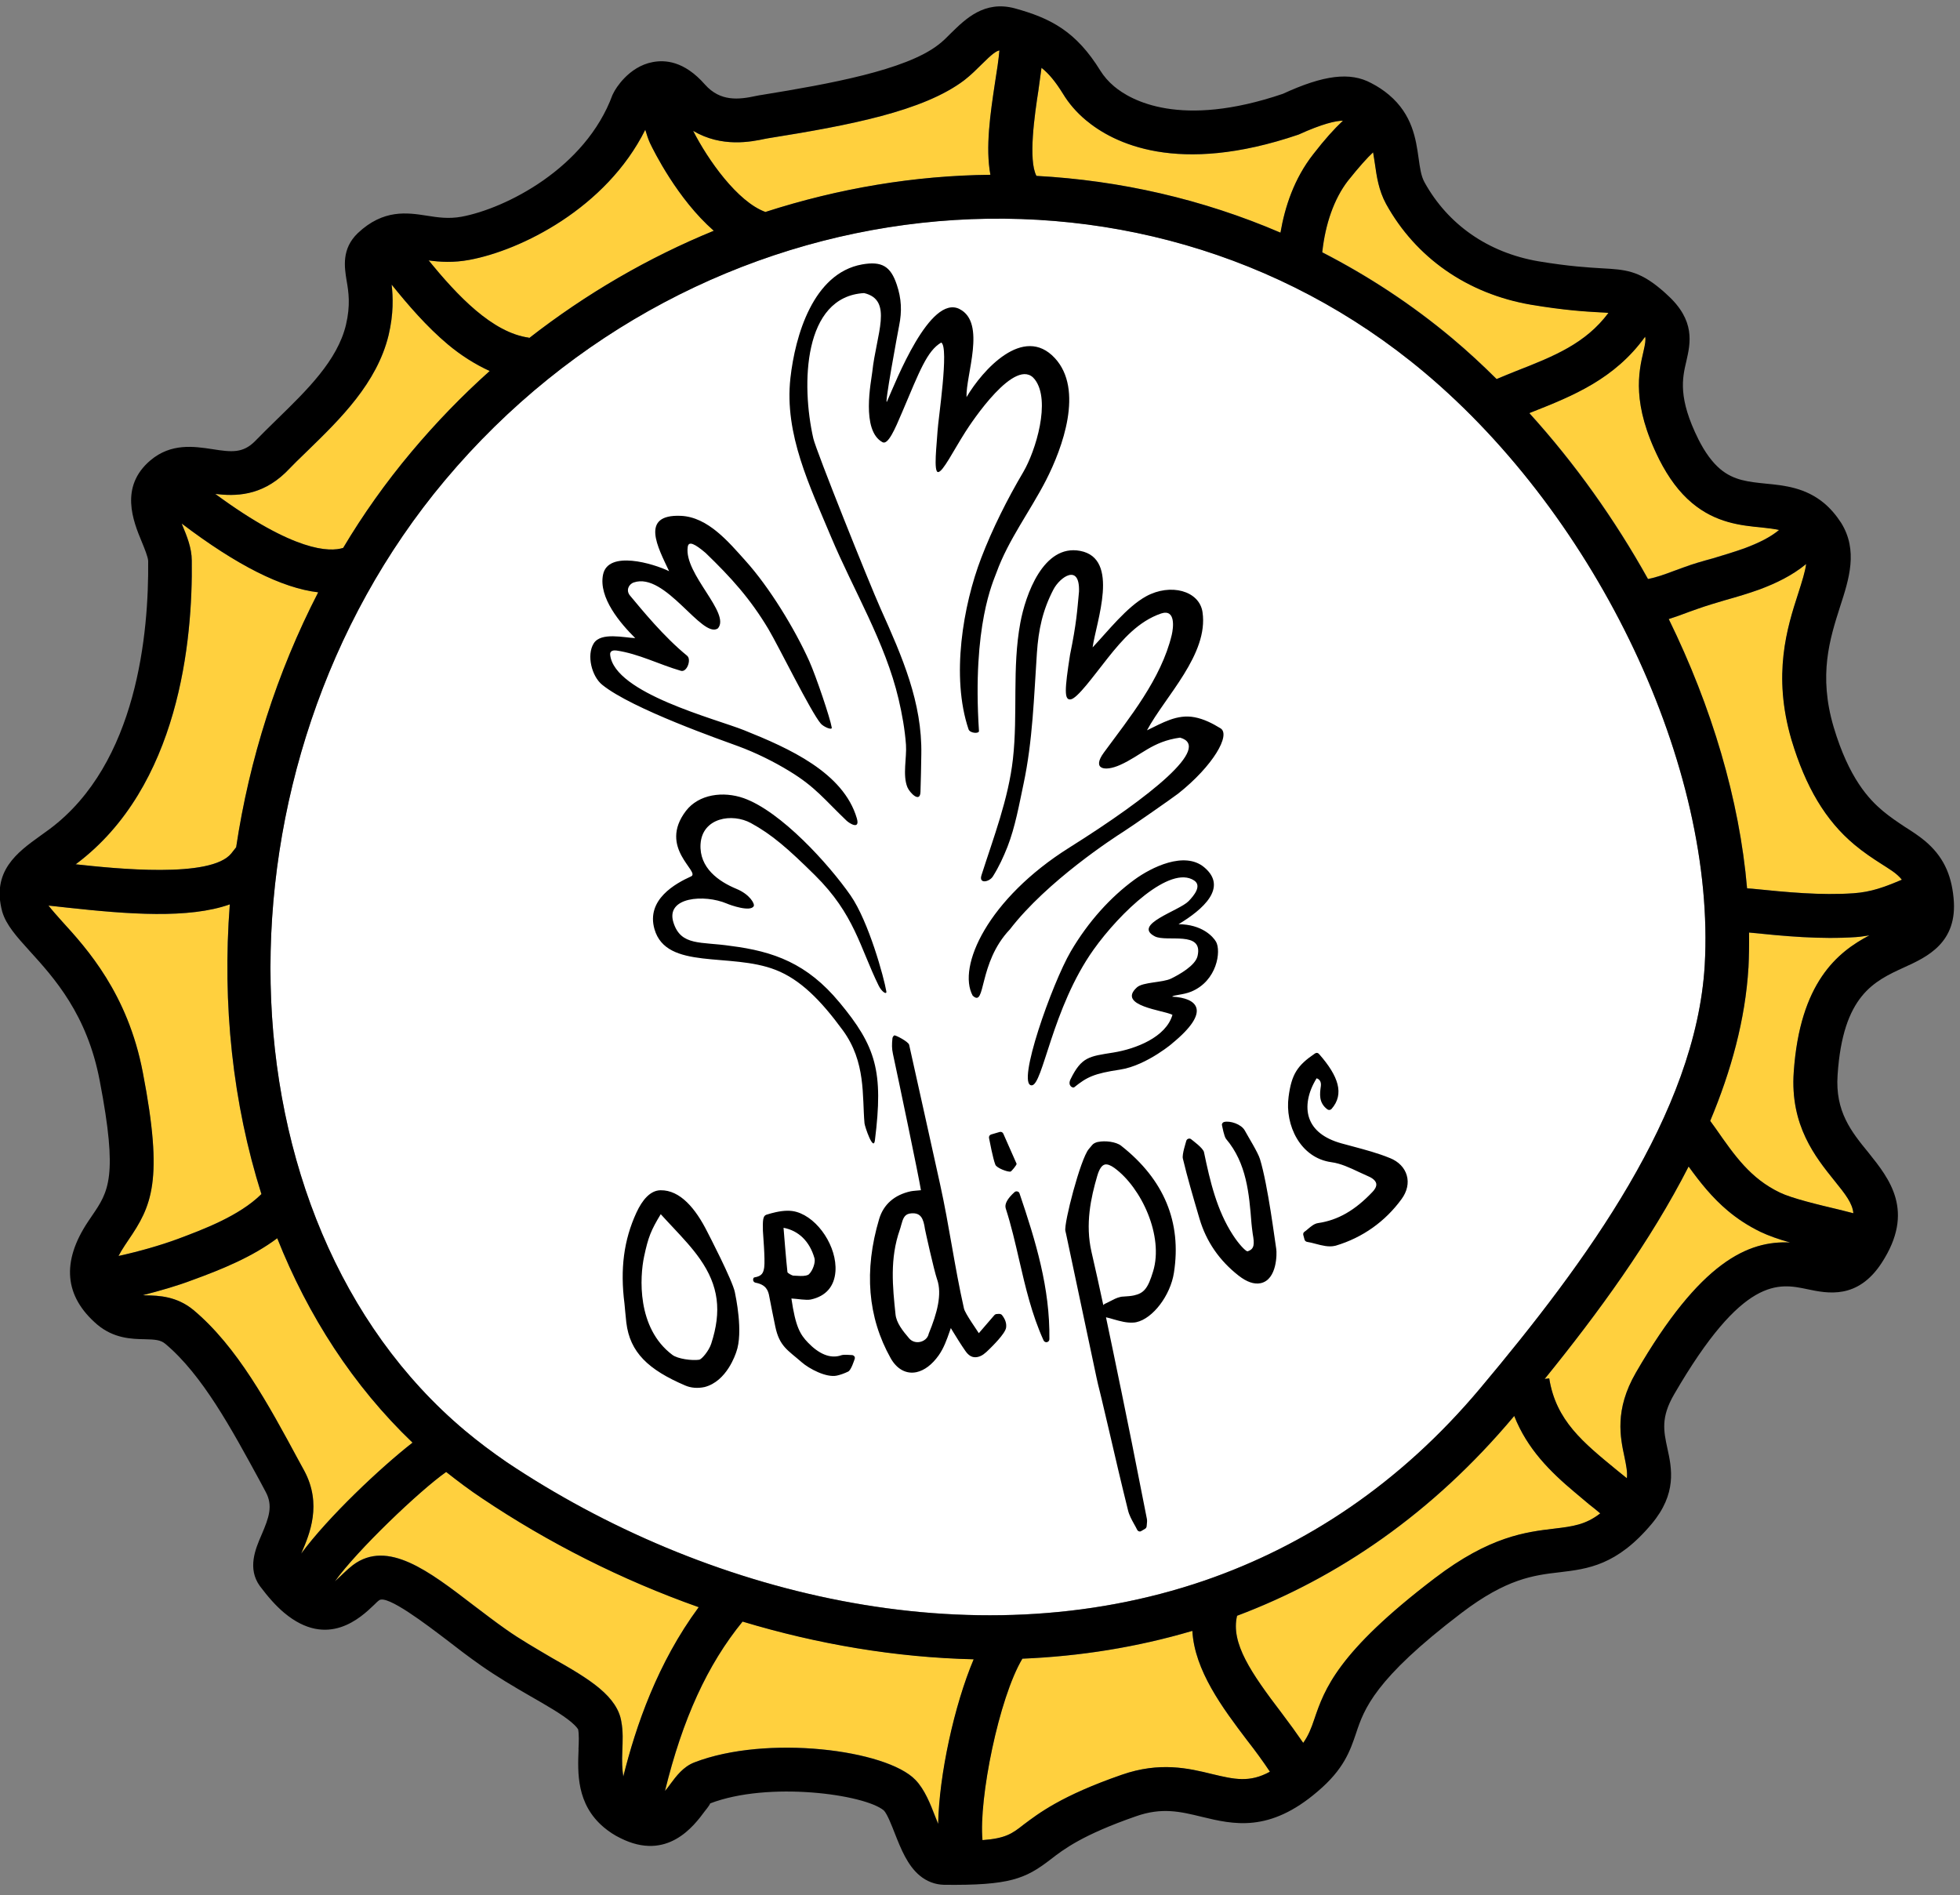<svg xmlns="http://www.w3.org/2000/svg" width="151" height="146" viewBox="0 0 151 146"><rect x="0" y="0" width="151" height="146" fill="#808080" stroke="none"/><title>Imported Layers Copy 13</title><g fill="none" fill-rule="evenodd"><path d="M137.907 95.72c-3.22-.15-6.91 1.447-11.875 10.02-1.666 2.883-1.208 4.994-.877 6.536.137.674.23 1.14.178 1.608-.256-.215-.51-.404-.752-.607-2.624-2.156-4.71-3.832-5.226-7.087l-.353.045c4.14-5.108 8.155-10.614 11.09-16.368.9 1.24 1.82 2.4 3.028 3.415.725.608 1.55 1.156 2.515 1.624.606.29 1.41.575 2.275.815m-42.602 28.757c7.76-2.92 15.055-7.887 21.316-15.35l.038-.042c.997 2.538 2.772 4.295 4.65 5.87l1.138.956c.282.213.553.44.837.68-1.125.88-2.13 1.007-3.503 1.17-2.235.263-5.005.59-9.242 3.82-7.52 5.723-8.502 8.57-9.282 10.857-.24.72-.458 1.27-.86 1.833-.512-.75-1.05-1.493-1.647-2.285-2.367-3.104-3.95-5.405-3.445-7.51m47.706-52.287c.356-.018.68-.087 1.006-.13-2.463 1.29-5.35 3.633-5.826 10.527-.293 4.132 1.685 6.57 3.12 8.357.87 1.07 1.405 1.763 1.47 2.523-.337-.09-.7-.175-1.08-.274-1.616-.38-3.637-.86-4.587-1.32-2.26-1.09-3.448-2.794-4.955-4.96l-.405-.556c1.62-3.867 2.706-7.82 2.945-11.8.042-.89.056-1.8.044-2.71 2.703.273 5.484.54 8.266.346" fill="#FFD03E"/><path d="M114.032 106.954c-6.19 7.376-13.476 12.13-21.22 14.8-18.05 6.2-38.625 1.02-53.78-9.12-1.107-.76-2.194-1.574-3.204-2.42-19.348-16.237-20.08-51.134-1.548-73.22 19.455-23.184 53.28-26.92 75.446-8.32 13.4 11.245 22.486 30.465 21.606 45.7-.686 11.363-9.123 22.834-17.3 32.58" fill="#FFF"/><path d="M78.833 140.584c-.853.67-1.362 1.046-3.146 1.178-.3-3.17 1.262-10.952 3.074-13.978 4.42-.183 8.81-.876 13.098-2.142.17 3.06 2.333 5.945 4.21 8.42.666.85 1.25 1.657 1.764 2.43-1.573.866-2.747.586-4.445.183-1.805-.446-4.03-.974-6.976.054-4.653 1.612-6.397 2.97-7.575 3.852m59.708-94.877c-.856 2.638-1.997 6.25-.52 11.282 1.09 3.64 2.62 6.21 4.838 8.072.71.596 1.398 1.05 2.013 1.444.657.43 1.225.736 1.653 1.266-1.35.57-2.347.95-3.738 1.047-2.52.172-5.075-.076-7.778-.35l-.414-.03c-.588-6.84-2.72-13.978-6.035-20.746.53-.164 1.054-.356 1.55-.546l.694-.246c.69-.246 1.4-.455 2.107-.663.89-.25 1.793-.515 2.663-.83 1.24-.467 2.483-1.053 3.58-1.956-.08.587-.308 1.32-.61 2.26m-85.058 90.065c-.83.325-1.364 1.02-1.872 1.71-.13.184-.26.34-.38.484 1.356-5.548 3.267-9.73 5.978-13.05 5.787 1.744 11.788 2.768 17.806 2.906-1.503 3.554-2.664 8.925-2.737 12.68-.07-.178-.137-.357-.203-.51-.407-1.046-.83-2.13-1.54-2.872-2.235-2.337-11.483-3.508-17.052-1.35m73.13-108.706c-.376 1.605-.92 4.043 1.203 8.303.732 1.44 1.552 2.543 2.534 3.367 1.837 1.54 3.78 1.737 5.35 1.888.535.058.975.11 1.365.195-.703.576-1.564.995-2.664 1.41-.793.282-1.603.526-2.414.77-.788.215-1.548.427-2.29.705l-.768.28c-.678.258-1.37.504-1.968.61-2.543-4.566-5.622-8.9-9.136-12.773.05-.03.126-.064.19-.083 3.154-1.246 6.38-2.55 8.728-5.81.06.247.006.54-.127 1.135m-72.79 96.742c-3.18 4.31-4.837 9.144-5.808 13.046-.085-.534-.113-1.165-.076-1.96.027-.755.067-1.525-.077-2.278-.145-.898-.705-1.733-1.67-2.544-.955-.8-2.275-1.566-3.676-2.353-1.182-.7-2.43-1.407-3.556-2.205-.87-.61-1.705-1.26-2.524-1.875-3.392-2.603-6.587-5.065-9.253-3.072-.21.164-.47.385-.725.632-.268.262-.476.452-.66.614 1.697-2.37 6.49-6.954 8.568-8.42.906.713 1.824 1.41 2.775 2.038 5.07 3.402 10.716 6.267 16.68 8.377m70.09-99.707c-1.75 2.346-4.148 3.325-7.137 4.49-.483.2-.982.39-1.48.605-1.095-1.09-2.23-2.138-3.394-3.117-3.144-2.638-6.514-4.834-10.036-6.646.232-2.186.91-4.12 1.967-5.496.893-1.123 1.508-1.798 1.948-2.207.037.272.1.544.144.897.13.938.276 2.008.856 3.08 2.283 4.126 6.245 6.916 11.162 7.76 2.57.43 4.19.525 5.276.586.28.015.49.023.69.045M23 112.505c-2.325-4.31-4.727-8.757-8.1-11.586-1.292-1.06-2.655-1.114-3.66-1.13-.093-.005-.145 0-.226-.02 1.356-.344 2.67-.725 3.807-1.157 2.307-.838 4.64-1.798 6.537-3.22 2.376 5.98 5.85 11.374 10.423 15.747-2.45 1.91-6.504 5.728-8.584 8.554.022-.055.046-.083.056-.124.595-1.372 1.57-3.69.188-6.26l-.44-.806M5.196 69.924c4.665.508 9.355.87 12.506-.256-.592 7.697.222 15.337 2.435 22.32-1.715 1.698-4.53 2.74-6.473 3.468-1.33.488-2.928.947-4.534 1.3.125-.235.273-.5.472-.794l.28-.42c1.794-2.63 2.74-4.535 1.12-12.92-1.157-6.075-4.32-9.556-6.216-11.632-.363-.405-.774-.87-1.054-1.228.424.043.892.092 1.464.162M80.014 6.88c.082-.588.153-1.136.226-1.656.582.462 1.084 1.078 1.65 1.99.447.74 1.034 1.427 1.76 2.036 2.12 1.78 7.06 4.298 16.396 1.118 1.843-.84 2.854-1.06 3.42-1.07-.685.64-1.42 1.46-2.275 2.565-1.495 1.902-2.204 4.105-2.536 6.06-6.005-2.58-12.358-4.023-18.804-4.372-.647-1.222-.143-4.71.165-6.67m-20.783 3.764c6.133-.98 11.913-2.063 15.084-4.484.483-.375.932-.824 1.358-1.245.742-.74 1.064-.98 1.324-1.03-.06.68-.193 1.59-.34 2.487-.362 2.396-.746 4.99-.354 7.095-5.842.058-11.684 1.04-17.335 2.862-2.156-.787-4.426-4.005-5.57-6.25 2.2 1.306 4.48.84 5.544.613l.286-.052M34.502 26.53c.996.837 2.086 1.53 3.226 2.05-2.133 1.907-4.145 3.988-6.037 6.24-1.96 2.34-3.714 4.808-5.25 7.387-1.026.33-3.76.322-9.846-4.154 1.52.182 3.513.176 5.403-1.642.545-.563 1.13-1.143 1.727-1.71 2.497-2.428 5.322-5.188 6.218-8.885.387-1.645.343-2.922.234-3.89 1.27 1.578 2.708 3.246 4.33 4.606m15.573-15.5c.273.57 2.112 4.3 4.91 6.748-5.024 2.056-9.828 4.833-14.256 8.29l.022-.055c-2.83-.382-5.52-3.245-7.732-5.953.868.12 1.903.187 3.138-.042 3.962-.734 10.534-3.972 13.55-10.023.11.36.22.72.367 1.036m-36.074 29.3c4.237 3.214 7.714 4.965 10.514 5.296-3.2 6.213-5.307 12.883-6.322 19.64l-.37.47c-1.56 1.947-8.94 1.177-12.004.843l.038-.016c7.95-5.95 8.998-17.225 8.916-23.396-.002-.95-.372-1.87-.737-2.735-.017-.038-.02-.064-.036-.102" fill="#FFD03E"/><path d="M21.355 95.394c-1.897 1.423-4.23 2.383-6.534 3.22-1.134.433-2.45.814-3.804 1.16.08.018.133.013.226.018 1.006.016 2.37.067 3.66 1.127 3.374 2.826 5.776 7.273 8.1 11.582l.44.806c1.38 2.57.406 4.887-.188 6.26-.01.04-.033.07-.055.124 2.08-2.826 6.133-6.645 8.582-8.553-4.574-4.373-8.047-9.767-10.423-15.748m79.04 38.878c.4-.564.616-1.11.858-1.833.78-2.287 1.762-5.134 9.282-10.86 4.236-3.228 7.006-3.553 9.24-3.818 1.373-.165 2.378-.294 3.504-1.17-.285-.24-.555-.468-.838-.68l-1.138-.956c-1.878-1.576-3.652-3.332-4.65-5.87l-.035.042c-6.262 7.462-13.556 12.428-21.317 15.35-.505 2.104 1.08 4.406 3.445 7.51.6.79 1.138 1.535 1.65 2.282m29.694-44.403c-2.937 5.754-6.95 11.26-11.09 16.368l.35-.044c.52 3.254 2.603 4.93 5.23 7.086.242.203.496.392.752.607.053-.467-.04-.934-.178-1.608-.33-1.542-.79-3.653.877-6.534 4.964-8.574 8.655-10.17 11.875-10.02-.866-.24-1.67-.525-2.275-.815-.964-.468-1.79-1.015-2.516-1.624-1.21-1.014-2.13-2.173-3.028-3.414m4.61-15.315c-.24 3.983-1.325 7.934-2.946 11.8l.405.56c1.508 2.163 2.697 3.866 4.956 4.96.95.457 2.97.937 4.588 1.322.378.098.742.184 1.08.273-.066-.76-.6-1.45-1.47-2.523-1.435-1.787-3.414-4.225-3.123-8.357.477-6.894 3.365-9.237 5.828-10.526-.328.042-.65.11-1.007.13-2.78.193-5.56-.074-8.264-.35.012.91-.002 1.823-.044 2.71m-55.867 66.033c1.178-.883 2.922-2.24 7.575-3.855 2.947-1.03 5.17-.5 6.978-.055 1.698.403 2.87.682 4.445-.184-.514-.773-1.098-1.58-1.765-2.43-1.876-2.475-4.038-5.36-4.21-8.42-4.286 1.266-8.674 1.96-13.094 2.142-1.81 3.026-3.372 10.81-3.073 13.978 1.785-.13 2.294-.507 3.147-1.177M80.012 6.88c-.306 1.955-.81 5.446-.164 6.67 6.443.35 12.797 1.792 18.8 4.374.334-1.958 1.04-4.16 2.54-6.062.857-1.106 1.59-1.924 2.275-2.565-.566.01-1.577.232-3.42 1.07-9.334 3.18-14.276.662-16.396-1.117-.727-.61-1.314-1.296-1.76-2.035-.567-.913-1.07-1.53-1.65-1.992-.074.52-.145 1.07-.227 1.657m-5.698-.72c-3.17 2.42-8.95 3.502-15.084 4.483l-.285.052c-1.063.226-3.346.693-5.544-.616 1.144 2.245 3.414 5.463 5.567 6.25 5.65-1.824 11.492-2.806 17.334-2.864-.39-2.104-.007-4.7.355-7.095.147-.896.28-1.806.34-2.485-.26.05-.582.29-1.324 1.03-.425.42-.874.87-1.357 1.242M4.79 70.99c1.893 2.076 5.057 5.557 6.214 11.633 1.62 8.385.674 10.29-1.12 12.92l-.28.42c-.2.296-.348.56-.473.795 1.61-.354 3.207-.813 4.537-1.3 1.944-.728 4.758-1.77 6.473-3.468-2.21-6.986-3.028-14.623-2.436-22.32-3.15 1.125-7.84.763-12.504.253-.575-.067-1.04-.118-1.467-.16.282.358.69.823 1.056 1.227m11.8-32.935c6.088 4.476 8.82 4.484 9.848 4.154 1.535-2.58 3.29-5.048 5.253-7.388 1.89-2.254 3.905-4.334 6.037-6.24-1.14-.52-2.23-1.215-3.227-2.05-1.622-1.36-3.06-3.03-4.33-4.606.11.967.154 2.244-.233 3.89-.895 3.696-3.72 6.456-6.217 8.883-.598.57-1.182 1.15-1.727 1.712-1.89 1.818-3.882 1.824-5.403 1.642m38.4-20.274c-2.8-2.444-4.638-6.176-4.91-6.745-.147-.318-.257-.677-.368-1.037-3.016 6.05-9.588 9.29-13.55 10.024-1.235.23-2.27.163-3.14.042 2.214 2.708 4.902 5.57 7.734 5.953l-.022.055c4.428-3.457 9.23-6.234 14.255-8.292M14.773 43.168c.082 6.17-.967 17.447-8.916 23.396l-.04.017c3.066.337 10.444 1.107 12.006-.84l.37-.47c1.014-6.76 3.12-13.43 6.32-19.64-2.8-.33-6.276-2.083-10.513-5.297.018.038.02.064.036.102.364.866.734 1.783.736 2.734m113.788 4.52c3.315 6.768 5.447 13.906 6.035 20.746l.412.03c2.702.274 5.258.522 7.777.35 1.39-.097 2.388-.476 3.738-1.045-.428-.53-.996-.833-1.653-1.263-.617-.394-1.3-.848-2.014-1.445-2.22-1.86-3.747-4.432-4.84-8.07-1.475-5.03-.334-8.645.522-11.283.3-.94.53-1.67.61-2.26-1.098.903-2.34 1.49-3.58 1.955-.87.316-1.773.58-2.66.83-.71.21-1.418.418-2.11.664l-.69.245c-.5.19-1.024.382-1.55.548m-76.95 89.797c.51-.692 1.043-1.386 1.873-1.71 5.57-2.16 14.818-.99 17.05 1.348.71.742 1.135 1.826 1.54 2.873.068.154.136.33.205.51.072-3.755 1.234-9.126 2.736-12.68-6.016-.14-12.02-1.162-17.804-2.905-2.71 3.32-4.62 7.502-5.978 13.05.12-.143.252-.3.38-.484m65.17-108.895c2.988-1.164 5.385-2.143 7.137-4.49-.2-.022-.413-.03-.69-.044-1.09-.06-2.707-.155-5.28-.586-4.916-.844-8.878-3.634-11.16-7.76-.58-1.07-.725-2.14-.86-3.08-.043-.353-.106-.624-.142-.898-.44.41-1.055 1.085-1.95 2.207-1.055 1.374-1.734 3.31-1.968 5.495 3.522 1.812 6.892 4.008 10.036 6.646 1.168.98 2.3 2.027 3.398 3.118.496-.216.994-.406 1.478-.607m11.04 6.78c-2.123-4.26-1.58-6.696-1.204-8.3.134-.594.188-.89.127-1.134-2.346 3.26-5.574 4.563-8.727 5.807-.064.02-.14.053-.19.084 3.514 3.874 6.592 8.208 9.137 12.774.6-.107 1.29-.353 1.968-.61l.768-.28c.74-.278 1.502-.49 2.288-.706.81-.244 1.622-.488 2.416-.77 1.1-.414 1.96-.834 2.663-1.412-.39-.084-.83-.137-1.363-.195-1.57-.15-3.514-.347-5.35-1.887-.98-.824-1.802-1.927-2.533-3.367M46.194 130.08c.968.81 1.528 1.645 1.67 2.544.145.754.106 1.523.078 2.278-.037.795-.01 1.427.076 1.96.973-3.902 2.63-8.736 5.81-13.046-5.964-2.11-11.61-4.975-16.68-8.38-.952-.628-1.87-1.325-2.776-2.037-2.078 1.465-6.87 6.05-8.568 8.42.184-.163.392-.353.66-.614.256-.248.514-.47.725-.633 2.665-1.994 5.86.47 9.252 3.07.818.614 1.653 1.266 2.524 1.875 1.124.798 2.373 1.505 3.555 2.206 1.4.787 2.72 1.554 3.675 2.354m-7.163-17.438c15.154 10.14 35.73 15.32 53.78 9.12 7.744-2.67 15.03-7.424 21.22-14.8 8.176-9.745 16.614-21.216 17.3-32.578.88-15.235-8.205-34.456-21.607-45.7-22.165-18.6-55.99-14.865-75.445 8.32-18.53 22.086-17.8 56.982 1.55 73.217 1.01.846 2.095 1.66 3.203 2.42m5.534 22.125c.03-.583.046-1.152-.026-1.53 0 0-.095-.2-.522-.56-.725-.61-1.92-1.294-3.197-2.026-1.192-.686-2.54-1.478-3.805-2.368-.9-.633-1.79-1.307-2.638-1.97-1.482-1.123-4.563-3.49-5.17-3.026-.112.077-.258.22-.404.367-.976.93-3.547 3.418-6.92.59-.625-.527-1.224-1.2-1.865-2.054-.974-1.353-.35-2.848.124-3.933.584-1.36.903-2.257.32-3.33l-.422-.792c-2.195-4.03-4.44-8.2-7.3-10.6-.37-.31-.782-.34-1.59-.36-1.004-.016-2.38-.052-3.66-1.127-2.537-2.176-2.78-4.835-.698-7.95l.304-.45c1.254-1.84 2.016-2.95.586-10.377-.97-5.14-3.536-7.95-5.387-9.99C1.273 72.147.47 71.254.17 70.226c-.836-3.108 1.164-4.567 2.93-5.833l.745-.54c6.733-5.05 7.624-15.097 7.57-20.637-.013-.303-.282-.965-.498-1.487-.65-1.568-1.737-4.23.675-6.267 1.587-1.34 3.353-1.075 4.77-.86 1.5.24 2.337.31 3.25-.58.522-.532 1.13-1.14 1.763-1.752 2.266-2.21 4.617-4.49 5.278-7.243.357-1.524.205-2.527.05-3.41-.17-1.042-.396-2.448.86-3.655 1.977-1.867 3.823-1.58 5.322-1.346.856.135 1.672.26 2.673.08 3.39-.632 9.553-3.73 11.627-9.38l.113-.22c.1-.207 1.112-1.96 2.982-2.312.922-.174 2.405-.122 4.03 1.728 1.184 1.333 2.608 1.167 3.943.877.17-.028.324-.07.455-.08 5.22-.847 11.03-1.905 13.543-3.832.387-.285.727-.632 1.04-.95 1.086-1.06 2.545-2.51 4.88-1.887 2.8.77 4.736 1.785 6.607 4.813.26.415.613.83 1.054 1.2 1.28 1.077 5.098 3.26 12.998.576 3.16-1.456 5.186-1.702 6.805-.83.51.26.96.562 1.358.896 1.836 1.54 2.093 3.46 2.294 4.867.103.74.186 1.394.467 1.897 1.797 3.234 4.874 5.403 8.773 6.072 2.383.395 3.842.476 4.904.54 1.737.097 2.8.16 4.506 1.593.156.13.327.276.514.457 2.176 1.972 1.785 3.71 1.468 5.098-.32 1.335-.65 2.857.93 6.03.508 1.01 1.076 1.78 1.687 2.293 1.04.873 2.185.98 3.504 1.116 1.437.136 3.062.31 4.5 1.514.483.405.923.92 1.303 1.507 1.32 2.127.61 4.33-.08 6.45-.79 2.473-1.685 5.273-.495 9.286 1.17 3.923 2.71 5.555 3.776 6.45.555.466 1.13.85 1.69 1.223.57.36 1.103.708 1.56 1.09 1.364 1.146 2.035 2.512 2.212 4.41.338 3.443-2.062 4.54-3.79 5.328-2.324 1.066-4.74 2.15-5.146 8.3-.195 2.805 1.048 4.358 2.39 5.994 1.597 1.997 3.606 4.485 1.006 8.48-1.855 2.844-4.18 2.352-5.726 2.027-2.205-.463-4.96-1.05-10.27 8.11-1.024 1.768-.803 2.804-.516 4.14.344 1.552.75 3.497-1.214 5.837-2.682 3.195-4.916 3.46-7.072 3.718-2.013.232-4.09.483-7.583 3.143-6.703 5.1-7.495 7.4-8.114 9.265-.463 1.362-.937 2.764-2.954 4.475-3.736 3.21-6.5 2.545-8.94 1.956-1.63-.397-3.06-.745-5.057-.04-4.14 1.44-5.576 2.543-6.615 3.35-1.908 1.462-3.104 1.99-8.19 1.93-.69-.02-1.33-.266-1.87-.72-.926-.776-1.43-2.025-1.902-3.224-.254-.65-.592-1.517-.853-1.785-1.48-1.24-8.88-2.272-13.39-.537.05-.006-.183.332-.387.575-.863 1.172-2.91 3.902-6.512 2.097-.468-.223-.902-.515-1.272-.825-2.134-1.79-2.027-4.23-1.956-6.018" fill="#000"/><path d="M52.946 50.525c-1.814-1.476-3.497-3.552-4.41-4.644-.322-.383-.12-.865.29-1.01 2.44-.83 5.254 4.375 6.48 3.54 1.015-1.165-2.62-4.19-2.324-6.267.058-.507.567-.236 1.38.454 1.968 1.9 3.432 3.517 4.832 5.856.796 1.337 3.284 6.42 4.045 7.296.21.242.882.537.84.3-.117-.718-1.21-3.95-1.73-5.114-1.115-2.48-3.074-5.698-4.917-7.737-1.278-1.42-2.882-3.37-4.978-3.46-3.188-.133-1.757 2.45-.905 4.265-1.21-.592-4.702-1.636-5.09.264-.362 1.784 1.35 3.772 2.48 4.89-.843-.028-2.647-.484-3.2.41-.56.9-.157 2.532.656 3.187 2.305 1.87 9.338 4.308 10.462 4.726 1.35.496 2.752 1.185 3.973 1.934 1.998 1.216 2.68 2.177 4.39 3.808.22.21 1.06.737.79-.188-1.035-3.523-5.228-5.395-8.673-6.776-2.203-.887-9.982-2.846-10.328-5.8-.05-.355.294-.37.47-.347 1.73.25 3.292 1.077 4.98 1.566.47.133.82-.878.485-1.15M73.93 23.813c2.07 1.05.462 5.098.532 6.78 1.223-2.072 4.384-5.62 6.806-3.003 2.243 2.425.588 6.92-.675 9.393-1.214 2.37-2.917 4.61-3.825 7.13-.234.664-1.877 4.04-1.348 12.2.02.225-.697.188-.804-.133-1.364-4.045-.416-9.563.976-13.19.855-2.238 2.02-4.557 3.24-6.62.96-1.634 2.15-5.508.89-7.14-1.46-1.888-4.92 3.367-5.344 4.036-.942 1.478-1.738 3.098-2.106 3.103-.372 0-.094-2.198-.044-3.146.043-.875.91-6.494.284-6.834-1.09.64-1.66 2.183-3.007 5.358-.56 1.326-1.09 2.548-1.516 2.32-1.673-.907-.865-4.705-.788-5.418.308-2.903 1.633-5.54-.632-6.07-4.7.27-4.855 7.05-3.91 11.198.216.952 4.31 11.166 5.184 13.115 1.67 3.715 3.212 7.237 3.135 11.236-.016.96-.03 1.92-.064 2.873-.028.898-.828.07-1.005-.348-.387-.932-.042-2.285-.112-3.276-.086-1.19-.3-2.368-.57-3.523-1.03-4.378-3.465-8.362-5.2-12.488-1.62-3.88-3.616-7.905-3.133-12.24.363-3.243 1.74-8.073 5.52-8.755 1.524-.27 2.202.145 2.672 1.552.365 1.08.41 2.05.184 3.164-.094.477-1.207 6.47-.925 5.824.678-1.54 3.3-8.26 5.584-7.102m12.355 58.593c-2.006.3-2.546.57-3.526 1.36-.103.084-.53-.113-.284-.617.85-1.73 1.434-1.763 3.29-2.058 1.744-.28 4.07-1.186 4.563-2.906-.65-.35-4.314-.69-2.736-2.117.467-.42 1.988-.356 2.64-.68.613-.3 1.856-.995 2.028-1.726.475-2.004-2.38-1.05-3.293-1.524-1.746-.915 1.87-1.96 2.604-2.71.43-.444 1.03-1.187.432-1.59-1.846-1.233-5.714 2.466-7.747 5.316-3.226 4.532-3.906 10.485-4.78 10.463-1.194-.025 1.574-7.848 3.02-10.32 1.35-2.3 3.07-4.187 4.907-5.528 1.285-.938 3.857-2.23 5.378-.946 1.84 1.548-.102 3.253-1.983 4.38 1.82.013 2.662.96 2.89 1.355.4.71.09 3.01-1.917 3.84-.633.26-1.35.245-1.465.387 1.927.097 3.077 1.09-.027 3.624.3-.24-1.887 1.683-3.993 1.997M74.94 76.71c-1.218-2.236 1.163-7.474 7.452-11.42 6.29-3.95 11.01-7.764 8.522-8.464-2.16.295-2.99 1.378-4.633 2.11-1.195.528-2.18.317-1.23-.97 1.937-2.638 4.41-5.663 5.22-9.047.13-.55.32-2.034-.82-1.656-1.733.596-2.96 1.985-4.11 3.433-1.124 1.417-2.326 3.095-2.85 3.182-.52.085-.47-.765-.056-3.427.51-2.496.55-3.392.692-4.878.07-2.194-1.464-1.128-1.97-.16-.837 1.61-1.15 3.09-1.274 4.893-.23 3.39-.32 6.75-1.03 10.09-.34 1.6-.64 3.307-1.235 4.835-.313.79-.654 1.534-1.126 2.287-.27.43-1.1.604-.88-.088.93-2.913 2.08-5.89 2.423-8.948.393-3.477-.073-7.03.572-10.504.398-2.146 1.77-6.074 4.604-5.54 3.103.58 1.232 5.49.965 7.435 1.166-1.232 2.625-3.115 4.128-3.938 1.868-1.02 4.102-.434 4.34 1.23.47 3.24-2.872 6.476-4.28 9.097 1.173-.562 2.32-1.267 3.668-1.007.72.137 1.38.473 2 .854.797.493-.56 2.886-3.267 5.03-.357.28-3.626 2.563-4.21 2.927-.718.456-5.878 3.797-8.754 7.533-2.47 2.597-1.83 6.068-2.858 5.108m-10.28.506c-2.47-2.983-5.048-3.925-8.387-4.344-2.268-.342-3.82.036-4.395-1.806-.623-1.974 2.398-2.184 4.108-1.457.283.126 1.848.676 2.082.192.083-.167-.293-.894-1.346-1.327-1.345-.558-2.865-1.607-2.754-3.447.13-2.038 2.44-2.406 3.886-1.613 1.603.876 2.83 1.943 4.925 4.012 3.06 3.026 3.457 5.55 4.918 8.522.24.478.63.712.584.43-.18-1.073-1.36-5.374-2.752-7.388-1.69-2.428-5.36-6.468-8.225-7.495-1.593-.562-3.472-.31-4.46.975-2.18 2.855 1.144 4.7.394 5.048-1.19.54-3.48 1.784-2.817 4.074.928 3.182 5.844 1.76 9.333 3.13 1.893.738 3.475 2.328 5.18 4.66 1.784 2.444 1.478 5.053 1.665 7.157.023.25.69 2.225.803 1.306.663-5.313.094-7.22-2.742-10.633m12.53 24.1c-.09-.106-.232-.096-.326-.085-.02.003-.043.004-.062.004-.073-.002-.15.032-.206.098l-1.19 1.38c-.084-.158-1.057-1.506-1.144-1.903-.737-3.27-1.125-6.337-1.837-9.56-.686-3.085-1.68-7.617-2.386-10.755-.056-.243-1.066-.767-1.145-.722-.08.052-.136.138-.143.23-.045.464-.052.77.04 1.197.442 2.052 1.984 9.403 2.156 10.498-.193.022-.606.046-.782.082-1.26.274-2.1 1.012-2.437 2.136-1.18 3.967-.883 7.572.887 10.723.48.853 1.21 1.244 1.998 1.074.608-.135 1.194-.58 1.7-1.29.397-.562.623-1.204.842-1.83l.096-.273c.046.076.092.148.138.23.307.496.62 1.012.97 1.514.26.38.55.57.966.48.32-.073.55-.256.92-.627.134-.136 1.19-1.15 1.263-1.628.047-.325-.058-.644-.317-.974M72.2 98.57c.386 1.128.006 2.58-.647 4.164-.075.384-.394.585-.664.643-.325.07-.644-.032-.85-.275-.494-.578-.984-1.193-1.048-1.853-.22-2.107-.452-4.284.332-6.513.042-.112.07-.233.102-.346.138-.5.24-.81.64-.897.05-.01.103-.014.16-.02.718-.05.917.396 1.037 1.223.01.073.682 3.133.935 3.875m-15.58.986c-.18-.913-2.06-4.532-2.122-4.652-.9-1.796-2.092-3.234-3.607-3.21-.788.01-1.405.74-1.86 1.727-.97 2.106-1.26 4.336-.918 7.005.013.142.102 1.113.142 1.458.276 2.304 1.7 3.636 4.535 4.85.447.193.964.233 1.493.12 1.728-.444 2.394-2.565 2.44-2.69.565-1.533-.057-4.363-.104-4.607m-6.997-2.745c.32-1.51.535-2.037 1.285-3.275.318.352.634.686.937 1.01.77.823 1.5 1.604 2.08 2.436 1.45 2.07 1.69 4.02.87 6.538-.174.537-.717 1.182-.914 1.226-.563.09-1.67-.065-2.074-.37-2.775-2.078-2.503-6.054-2.184-7.563m16.204 7.68c-.042-.06-.11-.1-.185-.103-.065 0-.63-.056-.813.01-.885.32-1.785-.15-2.567-.96-.62-.64-.97-1.234-1.287-3.408.45.02 1.136.153 1.495.077 1.157-.252 1.813-1 1.898-2.166.132-1.87-1.322-4.096-2.993-4.58-.438-.13-.957-.122-1.597.017-.23.05-.468.115-.734.198-.274.092-.28.466-.265 1.232 0 .15.185 2.216.1 2.825-.06.4-.156.672-.75.77-.086.01-.116.14-.1.232.02.087.09.16.18.176.8.153.984.573 1.07 1.106.04.243.394 1.986.455 2.275.322 1.536.968 1.815 2.04 2.753.556.487 1.882 1.2 2.7 1.025.273-.06.57-.164.872-.31.237-.112.466-.878.5-.96.03-.07.022-.15-.017-.21m-3.503-6.328c-.048.045-.127.078-.23.1-.246.053-.574.03-.87.01l-.127-.007c-.085-.017-.42-.186-.43-.272-.095-.84-.284-3.18-.3-3.41 1.146.215 2.01 1.027 2.384 2.345.09.316-.13.95-.426 1.234m22.283-10.2c-.216.05-.373.13-.468.25l-.26.31c-.64.76-1.928 5.735-1.8 6.3.02.076.04.153.054.23.365 1.72.73 3.44 1.093 5.162.416 1.966.83 3.93 1.25 5.898.072.35.16.7.244 1.036l.15.614c.18.774.362 1.55.547 2.323.475 2.052.97 4.18 1.488 6.262.09.38.286.73.47 1.063.082.145.167.297.236.44.033.06.08.1.144.12.032.01.07.01.11.004.023-.005.048-.02.07-.034.097-.052.193-.112.286-.17.07-.04.116-.122.12-.2.002-.053.007-.1.014-.152.015-.126.03-.27.003-.415l-.38-1.922c-.512-2.615-1.05-5.324-1.6-7.98l-.106-.504c-.346-1.685-.7-3.402-1.064-5.12.196.042.4.1.606.163.483.135.986.28 1.5.244.073-.003.154-.012.234-.03 1.272-.28 2.62-2.054 2.893-3.802.61-3.893-.76-7.19-4.066-9.79-.395-.313-1.25-.407-1.77-.294m.396 12.57c-.292-1.372-.598-2.745-.91-4.1-.49-2.142-.052-4.165.446-5.86.153-.526.352-.818.59-.87.185-.04.434.052.728.264 2.09 1.523 3.81 5.252 2.984 7.963-.393 1.304-.7 1.686-1.478 1.857-.22.047-.493.072-.83.09-.072 0-.145.01-.223.03-.27.057-.532.2-.79.333-.14.07-.27.142-.402.198-.045.02-.083.054-.113.095m22.083-11.325c-.92-.38-1.9-.638-2.84-.892-.312-.082-.616-.164-.92-.248-1.32-.373-2.15-1.028-2.464-1.945-.302-.884-.087-2.004.573-3.063.29.093.36.35.323.615-.077.564-.183 1.265.504 1.778.097.075.237.06.32-.03 1.016-1.15.525-2.54-.937-4.207-.042-.05-.09-.094-.154-.108-.064-.012-.126.002-.18.038-1.353.918-1.806 1.588-2.036 3.34-.293 2.17.892 4.715 3.308 5.04.706.095 1.41.424 2.09.746.243.114.488.227.734.335.357.15.575.35.62.56.046.236-.13.483-.288.646-1.347 1.423-2.666 2.178-4.184 2.4-.298.04-.543.252-.777.447-.095.08-.183.16-.274.22-.086.05-.123.158-.095.255l.094.35c.026.09.1.16.194.177.21.03.43.09.66.15.492.13 1 .263 1.466.16.032-.005.062-.014.098-.022 2.05-.613 3.8-1.854 5.06-3.587.426-.582.57-1.233.4-1.82-.167-.59-.628-1.07-1.296-1.338M95.9 87.092c-.276-.5-1.15-.77-1.595-.657-.107.027-.192.146-.162.25.03.12.16.87.318 1.06 1.587 1.872 1.774 4.227 1.954 6.503 0 0 .063.63.095.8.14.792.145 1.186-.41 1.354-.17-.04-.68-.58-1.123-1.27-1.227-1.895-1.75-4.1-2.22-6.37-.065-.323-.887-.906-.98-.99-.06-.057-.146-.073-.224-.046-.083.023-.144.09-.163.17-.027.12-.335 1.03-.263 1.35.35 1.47.785 2.94 1.2 4.357l.087.294c.517 1.747 1.525 3.215 3.01 4.375.63.492 1.202.688 1.705.58 1.274-.278 1.246-2.322 1.195-2.628-.094-.536-.636-4.914-1.256-6.935-.16-.52-.898-1.697-1.17-2.2m-17.515 4.7c-.077-.025-.16-.003-.22.047-.557.503-.786.926-.68 1.26.42 1.3.735 2.667 1.038 3.986.477 2.06.97 4.195 1.876 6.177.04.093.134.147.236.144.007-.008.02-.007.024-.006.114-.026.19-.117.188-.233.054-3.935-1.055-7.552-2.3-11.225-.024-.077-.086-.136-.16-.15m-.523-1.532c.045-.01.495-.52.454-.61l-1.02-2.31c-.046-.107-.166-.166-.28-.133l-.656.193c-.118.035-.192.152-.164.278.04.188.296 1.575.486 2.05.1.26.965.582 1.178.532" fill="#000"/></g></svg>